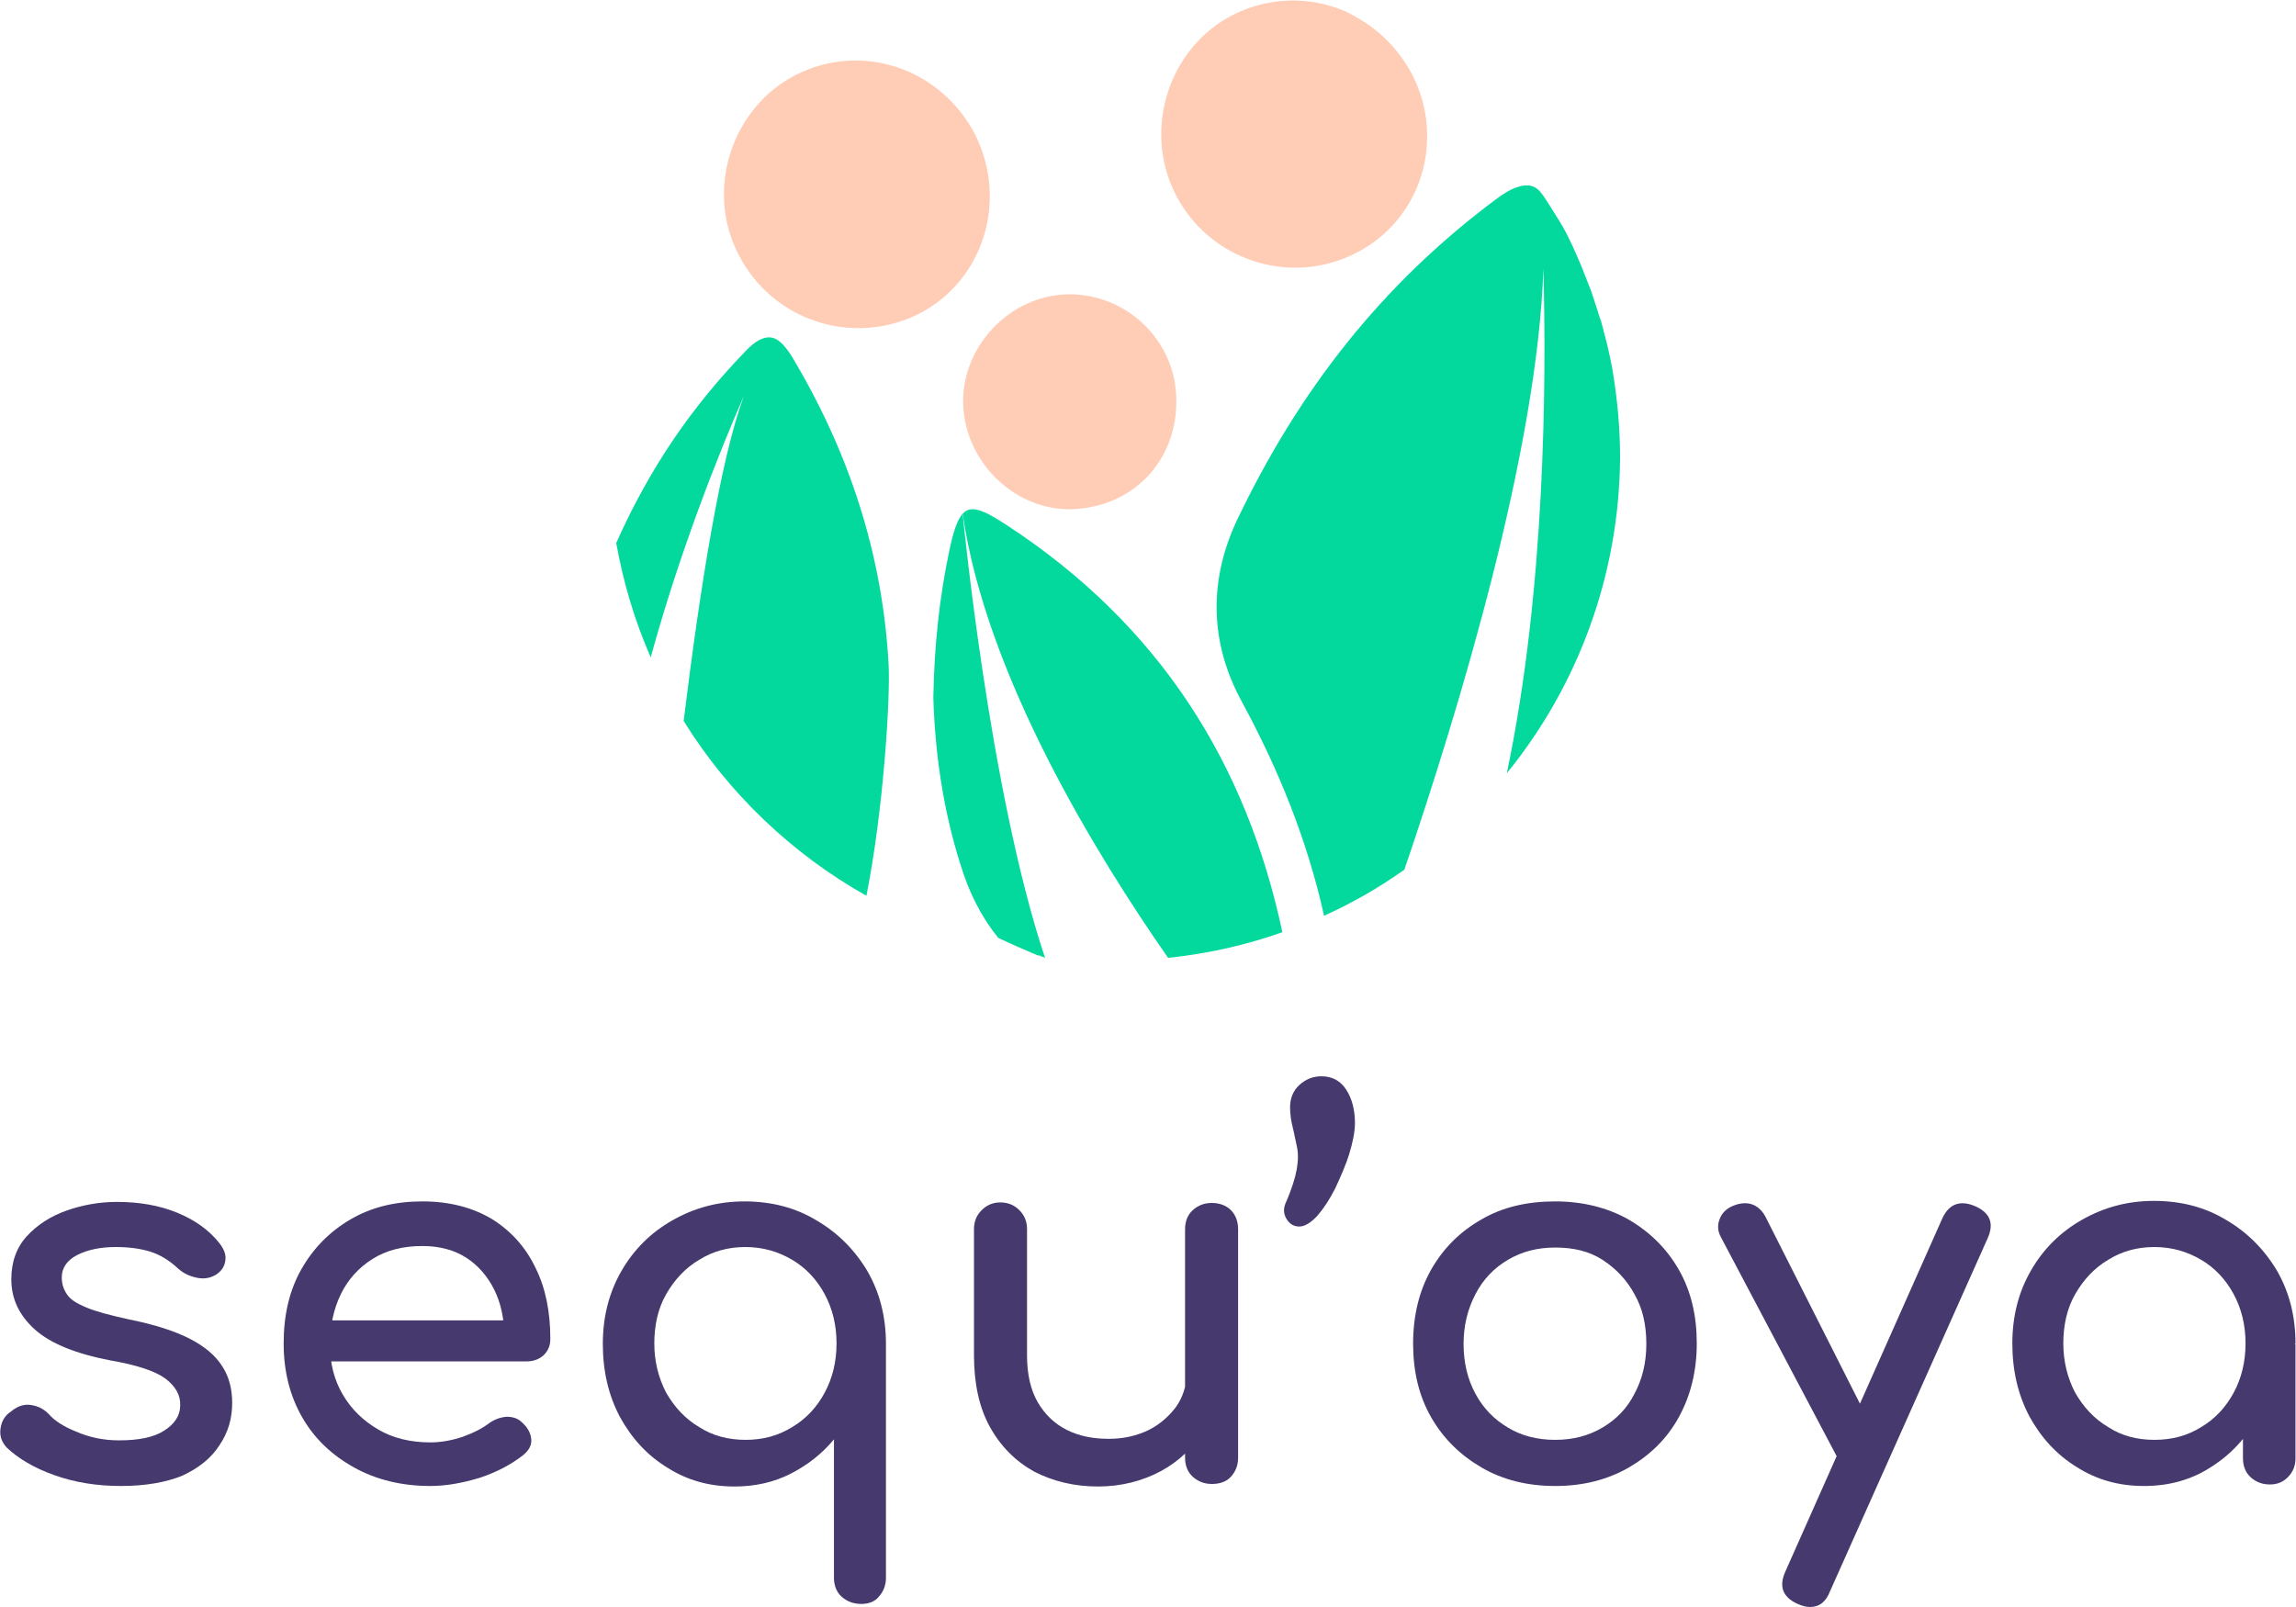 <svg width="90" height="63" viewBox="0 0 90 63" fill="none" xmlns="http://www.w3.org/2000/svg">
    <path d="M4.742 58.256C3.794 58.256 2.926 58.115 2.139 57.834C1.332 57.552 0.706 57.17 0.262 56.748C0.06 56.527 -0.02 56.286 0.02 56.005C0.06 55.723 0.182 55.502 0.424 55.341C0.686 55.12 0.948 55.04 1.211 55.08C1.473 55.12 1.695 55.221 1.897 55.422C2.119 55.683 2.482 55.924 2.986 56.125C3.491 56.346 4.056 56.467 4.661 56.467C5.448 56.467 6.034 56.346 6.437 56.085C6.841 55.824 7.063 55.502 7.063 55.1C7.083 54.698 6.881 54.356 6.498 54.055C6.094 53.753 5.368 53.512 4.318 53.331C2.966 53.07 1.978 52.668 1.372 52.125C0.767 51.582 0.444 50.939 0.444 50.155C0.444 49.471 0.646 48.908 1.049 48.466C1.453 48.024 1.978 47.682 2.603 47.461C3.229 47.24 3.895 47.119 4.581 47.119C5.469 47.119 6.256 47.26 6.942 47.541C7.628 47.823 8.173 48.205 8.576 48.707C8.758 48.929 8.859 49.15 8.838 49.371C8.818 49.612 8.717 49.793 8.495 49.954C8.273 50.094 8.031 50.155 7.729 50.094C7.426 50.034 7.184 49.914 6.982 49.733C6.639 49.411 6.276 49.19 5.892 49.069C5.509 48.949 5.045 48.888 4.54 48.888C3.955 48.888 3.451 48.989 3.047 49.19C2.643 49.391 2.421 49.693 2.421 50.074C2.421 50.316 2.482 50.537 2.623 50.738C2.744 50.939 3.007 51.1 3.39 51.26C3.773 51.421 4.318 51.562 5.045 51.723C6.054 51.924 6.861 52.185 7.446 52.487C8.031 52.788 8.455 53.15 8.717 53.572C8.98 53.974 9.101 54.457 9.101 54.999C9.101 55.623 8.939 56.165 8.596 56.668C8.273 57.17 7.789 57.552 7.143 57.854C6.498 58.115 5.691 58.256 4.742 58.256Z" fill="#45396D"/>
    <path d="M16.87 58.256C15.76 58.256 14.751 58.015 13.883 57.532C13.015 57.05 12.329 56.407 11.845 55.562C11.361 54.718 11.119 53.753 11.119 52.668C11.119 51.562 11.341 50.597 11.805 49.773C12.269 48.949 12.915 48.285 13.742 47.803C14.569 47.32 15.498 47.099 16.567 47.099C17.616 47.099 18.524 47.34 19.271 47.783C20.018 48.245 20.603 48.888 20.986 49.693C21.39 50.497 21.572 51.441 21.572 52.487C21.572 52.748 21.491 52.949 21.309 53.13C21.128 53.291 20.906 53.371 20.643 53.371H12.531V51.763H20.603L19.776 52.346C19.755 51.683 19.634 51.08 19.372 50.557C19.11 50.034 18.747 49.612 18.282 49.31C17.818 49.009 17.233 48.848 16.567 48.848C15.8 48.848 15.155 49.009 14.61 49.351C14.065 49.693 13.641 50.155 13.359 50.738C13.076 51.321 12.935 51.984 12.935 52.708C12.935 53.452 13.096 54.095 13.439 54.678C13.782 55.261 14.246 55.703 14.832 56.045C15.417 56.386 16.103 56.547 16.87 56.547C17.294 56.547 17.717 56.467 18.141 56.326C18.585 56.165 18.928 55.984 19.19 55.783C19.392 55.643 19.614 55.562 19.856 55.542C20.099 55.542 20.3 55.602 20.462 55.763C20.684 55.964 20.805 56.185 20.825 56.427C20.845 56.668 20.724 56.869 20.502 57.05C20.038 57.412 19.473 57.713 18.807 57.934C18.141 58.135 17.495 58.256 16.87 58.256Z" fill="#45396D"/>
    <path d="M33.76 62.88C33.457 62.88 33.195 62.779 32.993 62.598C32.791 62.417 32.69 62.156 32.69 61.854V56.427C32.226 56.989 31.661 57.432 30.995 57.773C30.329 58.115 29.583 58.276 28.796 58.276C27.807 58.276 26.939 58.035 26.152 57.532C25.365 57.05 24.76 56.386 24.296 55.542C23.852 54.698 23.63 53.753 23.63 52.688C23.63 51.622 23.872 50.678 24.356 49.833C24.841 48.989 25.507 48.325 26.354 47.843C27.202 47.361 28.13 47.099 29.179 47.099C30.229 47.099 31.177 47.34 32.004 47.843C32.832 48.325 33.498 48.989 34.002 49.833C34.486 50.678 34.728 51.622 34.728 52.688V61.854C34.728 62.156 34.628 62.397 34.446 62.598C34.305 62.779 34.063 62.88 33.76 62.88ZM29.22 56.447C29.906 56.447 30.511 56.286 31.056 55.944C31.601 55.623 32.025 55.16 32.327 54.597C32.63 54.035 32.791 53.391 32.791 52.668C32.791 51.944 32.63 51.301 32.327 50.738C32.025 50.175 31.601 49.713 31.056 49.391C30.511 49.069 29.906 48.888 29.22 48.888C28.554 48.888 27.948 49.049 27.403 49.391C26.859 49.713 26.435 50.175 26.112 50.738C25.789 51.301 25.648 51.964 25.648 52.668C25.648 53.371 25.809 54.014 26.112 54.597C26.435 55.16 26.859 55.623 27.403 55.944C27.928 56.286 28.554 56.447 29.22 56.447Z" fill="#45396D"/>
    <path d="M43.043 58.276C42.114 58.276 41.287 58.075 40.54 57.693C39.814 57.291 39.229 56.708 38.805 55.944C38.381 55.18 38.179 54.236 38.179 53.13V48.185C38.179 47.883 38.28 47.642 38.482 47.441C38.684 47.24 38.926 47.139 39.209 47.139C39.511 47.139 39.753 47.24 39.955 47.441C40.157 47.642 40.258 47.883 40.258 48.185V53.13C40.258 53.874 40.399 54.497 40.682 54.979C40.964 55.462 41.348 55.824 41.832 56.065C42.316 56.306 42.861 56.407 43.466 56.407C44.052 56.407 44.556 56.286 45.02 56.065C45.464 55.844 45.827 55.522 46.11 55.14C46.372 54.758 46.514 54.316 46.514 53.834H47.785C47.785 54.658 47.583 55.422 47.179 56.085C46.776 56.748 46.211 57.291 45.505 57.673C44.798 58.055 43.951 58.276 43.043 58.276ZM47.502 58.176C47.2 58.176 46.958 58.075 46.756 57.894C46.554 57.713 46.453 57.452 46.453 57.15V48.185C46.453 47.883 46.554 47.622 46.756 47.441C46.958 47.26 47.2 47.16 47.502 47.16C47.805 47.16 48.067 47.26 48.249 47.441C48.431 47.622 48.532 47.883 48.532 48.185V57.15C48.532 57.452 48.431 57.693 48.249 57.894C48.067 58.095 47.805 58.176 47.502 58.176Z" fill="#45396D"/>
    <path d="M50.933 48.084C50.711 48.084 50.549 47.984 50.428 47.783C50.307 47.582 50.307 47.381 50.388 47.18C50.63 46.637 50.771 46.175 50.832 45.833C50.892 45.491 50.892 45.19 50.832 44.928C50.771 44.667 50.731 44.426 50.67 44.184C50.61 43.943 50.569 43.682 50.569 43.401C50.569 43.059 50.691 42.757 50.933 42.536C51.175 42.315 51.457 42.194 51.8 42.194C52.224 42.194 52.547 42.375 52.769 42.717C52.991 43.059 53.112 43.501 53.112 44.024C53.112 44.365 53.031 44.767 52.89 45.23C52.749 45.692 52.547 46.134 52.345 46.577C52.123 47.019 51.881 47.381 51.639 47.662C51.377 47.944 51.134 48.084 50.933 48.084Z" fill="#45396D"/>
    <path d="M60.962 58.256C59.872 58.256 58.904 58.015 58.076 57.532C57.249 57.05 56.583 56.407 56.099 55.562C55.614 54.718 55.392 53.753 55.392 52.668C55.392 51.562 55.635 50.597 56.099 49.773C56.583 48.929 57.229 48.285 58.076 47.803C58.904 47.32 59.872 47.099 60.962 47.099C62.031 47.099 63 47.34 63.827 47.803C64.655 48.285 65.321 48.929 65.805 49.773C66.289 50.617 66.511 51.582 66.511 52.668C66.511 53.753 66.269 54.718 65.805 55.562C65.341 56.407 64.675 57.05 63.847 57.532C63 58.015 62.051 58.256 60.962 58.256ZM60.962 56.447C61.668 56.447 62.273 56.286 62.818 55.964C63.363 55.643 63.787 55.2 64.07 54.638C64.372 54.075 64.534 53.431 64.534 52.688C64.534 51.944 64.392 51.301 64.07 50.738C63.767 50.175 63.343 49.733 62.818 49.391C62.294 49.049 61.668 48.908 60.962 48.908C60.256 48.908 59.65 49.069 59.105 49.391C58.56 49.713 58.137 50.155 57.834 50.738C57.531 51.321 57.37 51.964 57.37 52.688C57.37 53.431 57.531 54.075 57.834 54.638C58.137 55.2 58.56 55.643 59.105 55.964C59.63 56.286 60.256 56.447 60.962 56.447Z" fill="#45396D"/>
    <path d="M73.332 57.733C73.069 57.834 72.827 57.854 72.625 57.753C72.403 57.673 72.222 57.492 72.081 57.251L67.46 48.506C67.318 48.245 67.318 48.004 67.419 47.763C67.52 47.521 67.702 47.361 67.964 47.26C68.226 47.16 68.469 47.139 68.691 47.22C68.912 47.3 69.094 47.481 69.215 47.722L73.634 56.467C73.776 56.728 73.816 56.969 73.776 57.211C73.735 57.452 73.574 57.633 73.332 57.733ZM70.951 63C70.809 63 70.648 62.96 70.466 62.879C69.881 62.618 69.72 62.196 69.982 61.613L76.137 47.763C76.399 47.2 76.823 47.039 77.408 47.28C78.013 47.541 78.175 47.964 77.912 48.547L71.737 62.377C71.576 62.799 71.314 63 70.951 63Z" fill="#45396D"/>
    <path d="M84.047 58.256C83.058 58.256 82.191 58.015 81.403 57.512C80.617 57.03 80.011 56.366 79.547 55.522C79.103 54.678 78.881 53.733 78.881 52.668C78.881 51.602 79.123 50.657 79.608 49.813C80.092 48.969 80.758 48.306 81.605 47.823C82.453 47.341 83.381 47.079 84.43 47.079C85.48 47.079 86.428 47.321 87.255 47.823C88.083 48.306 88.749 48.969 89.253 49.813C89.738 50.657 89.98 51.602 89.98 52.668H89.193C89.193 53.733 88.971 54.678 88.507 55.522C88.063 56.366 87.437 57.03 86.67 57.512C85.903 58.015 85.016 58.256 84.047 58.256ZM84.451 56.447C85.137 56.447 85.742 56.286 86.287 55.944C86.832 55.623 87.255 55.16 87.558 54.597C87.861 54.035 88.022 53.391 88.022 52.668C88.022 51.944 87.861 51.301 87.558 50.738C87.255 50.175 86.832 49.713 86.287 49.391C85.742 49.069 85.137 48.888 84.451 48.888C83.785 48.888 83.179 49.049 82.635 49.391C82.09 49.713 81.666 50.175 81.343 50.738C81.02 51.301 80.879 51.964 80.879 52.668C80.879 53.371 81.04 54.014 81.343 54.597C81.666 55.16 82.09 55.623 82.635 55.944C83.159 56.286 83.764 56.447 84.451 56.447ZM88.971 58.196C88.668 58.196 88.426 58.095 88.224 57.914C88.022 57.733 87.921 57.472 87.921 57.17V54.095L88.305 51.964L89.98 52.688V57.17C89.98 57.472 89.879 57.713 89.677 57.914C89.475 58.115 89.253 58.196 88.971 58.196Z" fill="#45396D"/>
    <path d="M33.962 35.118C31.036 33.47 28.554 31.098 26.798 28.264C27.464 22.856 28.251 17.991 29.159 15.519C28.15 17.831 26.637 21.65 25.507 25.771C24.881 24.344 24.437 22.856 24.155 21.288C25.507 18.253 27.182 15.881 29.22 13.77C29.603 13.368 29.906 13.207 30.188 13.227C30.471 13.247 30.733 13.489 31.036 13.971C33.256 17.67 34.587 21.67 34.83 26.012C34.91 27.319 34.628 31.782 33.962 35.118Z" fill="#04D99D"/>
    <path d="M59.065 30.314C60.579 23.117 60.619 14.956 60.498 10.534C60.276 17.589 57.229 27.701 55.05 34.093C54.061 34.797 53.011 35.4 51.901 35.902C51.256 32.988 50.146 30.213 48.673 27.5C47.422 25.208 47.361 22.756 48.511 20.343C50.933 15.298 54.142 11.157 58.682 7.78C59.247 7.357 59.711 7.197 60.054 7.297C60.236 7.357 60.357 7.478 60.498 7.679C60.639 7.88 60.781 8.121 60.962 8.403C61.164 8.724 61.366 9.046 61.527 9.408C61.688 9.729 61.83 10.071 61.971 10.393C62.112 10.735 62.233 11.076 62.375 11.418C62.475 11.74 62.597 12.081 62.697 12.423C62.718 12.483 62.738 12.524 62.758 12.584C62.839 12.886 62.919 13.187 63 13.509C63.081 13.87 63.162 14.212 63.222 14.594C63.404 15.7 63.505 16.805 63.505 17.971C63.464 22.635 61.81 26.937 59.065 30.314Z" fill="#04D99D"/>
    <path d="M40.964 37.551C40.884 37.511 40.803 37.49 40.722 37.45C40.702 37.47 40.682 37.45 40.662 37.45C40.137 37.229 39.633 37.008 39.128 36.767C38.462 35.943 37.978 34.978 37.655 33.912C36.949 31.701 36.646 29.43 36.585 27.339C36.626 25.228 36.828 23.419 37.211 21.59C37.372 20.846 37.514 20.384 37.736 20.142C37.736 20.142 38.765 30.917 40.944 37.49C40.944 37.49 40.964 37.531 40.964 37.551Z" fill="#04D99D"/>
    <path d="M50.267 36.546C48.854 37.048 47.341 37.39 45.787 37.551C43.002 33.55 38.664 26.535 37.735 20.142C38.058 19.781 38.542 19.982 39.491 20.605C45.444 24.505 48.854 29.912 50.267 36.546Z" fill="#04D99D"/>
    <path d="M53.132 9.93C50.549 11.237 47.401 10.192 46.09 7.639C44.778 5.086 45.807 1.87 48.33 0.583C49.762 -0.141 51.377 -0.141 52.729 0.442C52.951 0.543 53.153 0.663 53.354 0.784C54.182 1.287 54.868 2.01 55.352 2.915C56.684 5.508 55.695 8.644 53.132 9.93Z" fill="#FFCDB6"/>
    <path d="M35.98 12.323C33.397 13.589 30.269 12.564 28.957 9.991C27.626 7.458 28.675 4.222 31.197 2.935C33.78 1.628 36.868 2.674 38.22 5.267C39.532 7.88 38.543 11.036 35.98 12.323Z" fill="#FFCDB6"/>
    <path d="M46.11 15.66C46.15 18.052 44.435 19.861 42.054 19.962C39.814 20.042 37.836 18.152 37.756 15.861C37.675 13.589 39.592 11.579 41.852 11.539C44.153 11.498 46.09 13.348 46.11 15.66Z" fill="#FFCDB6"/>
</svg>
